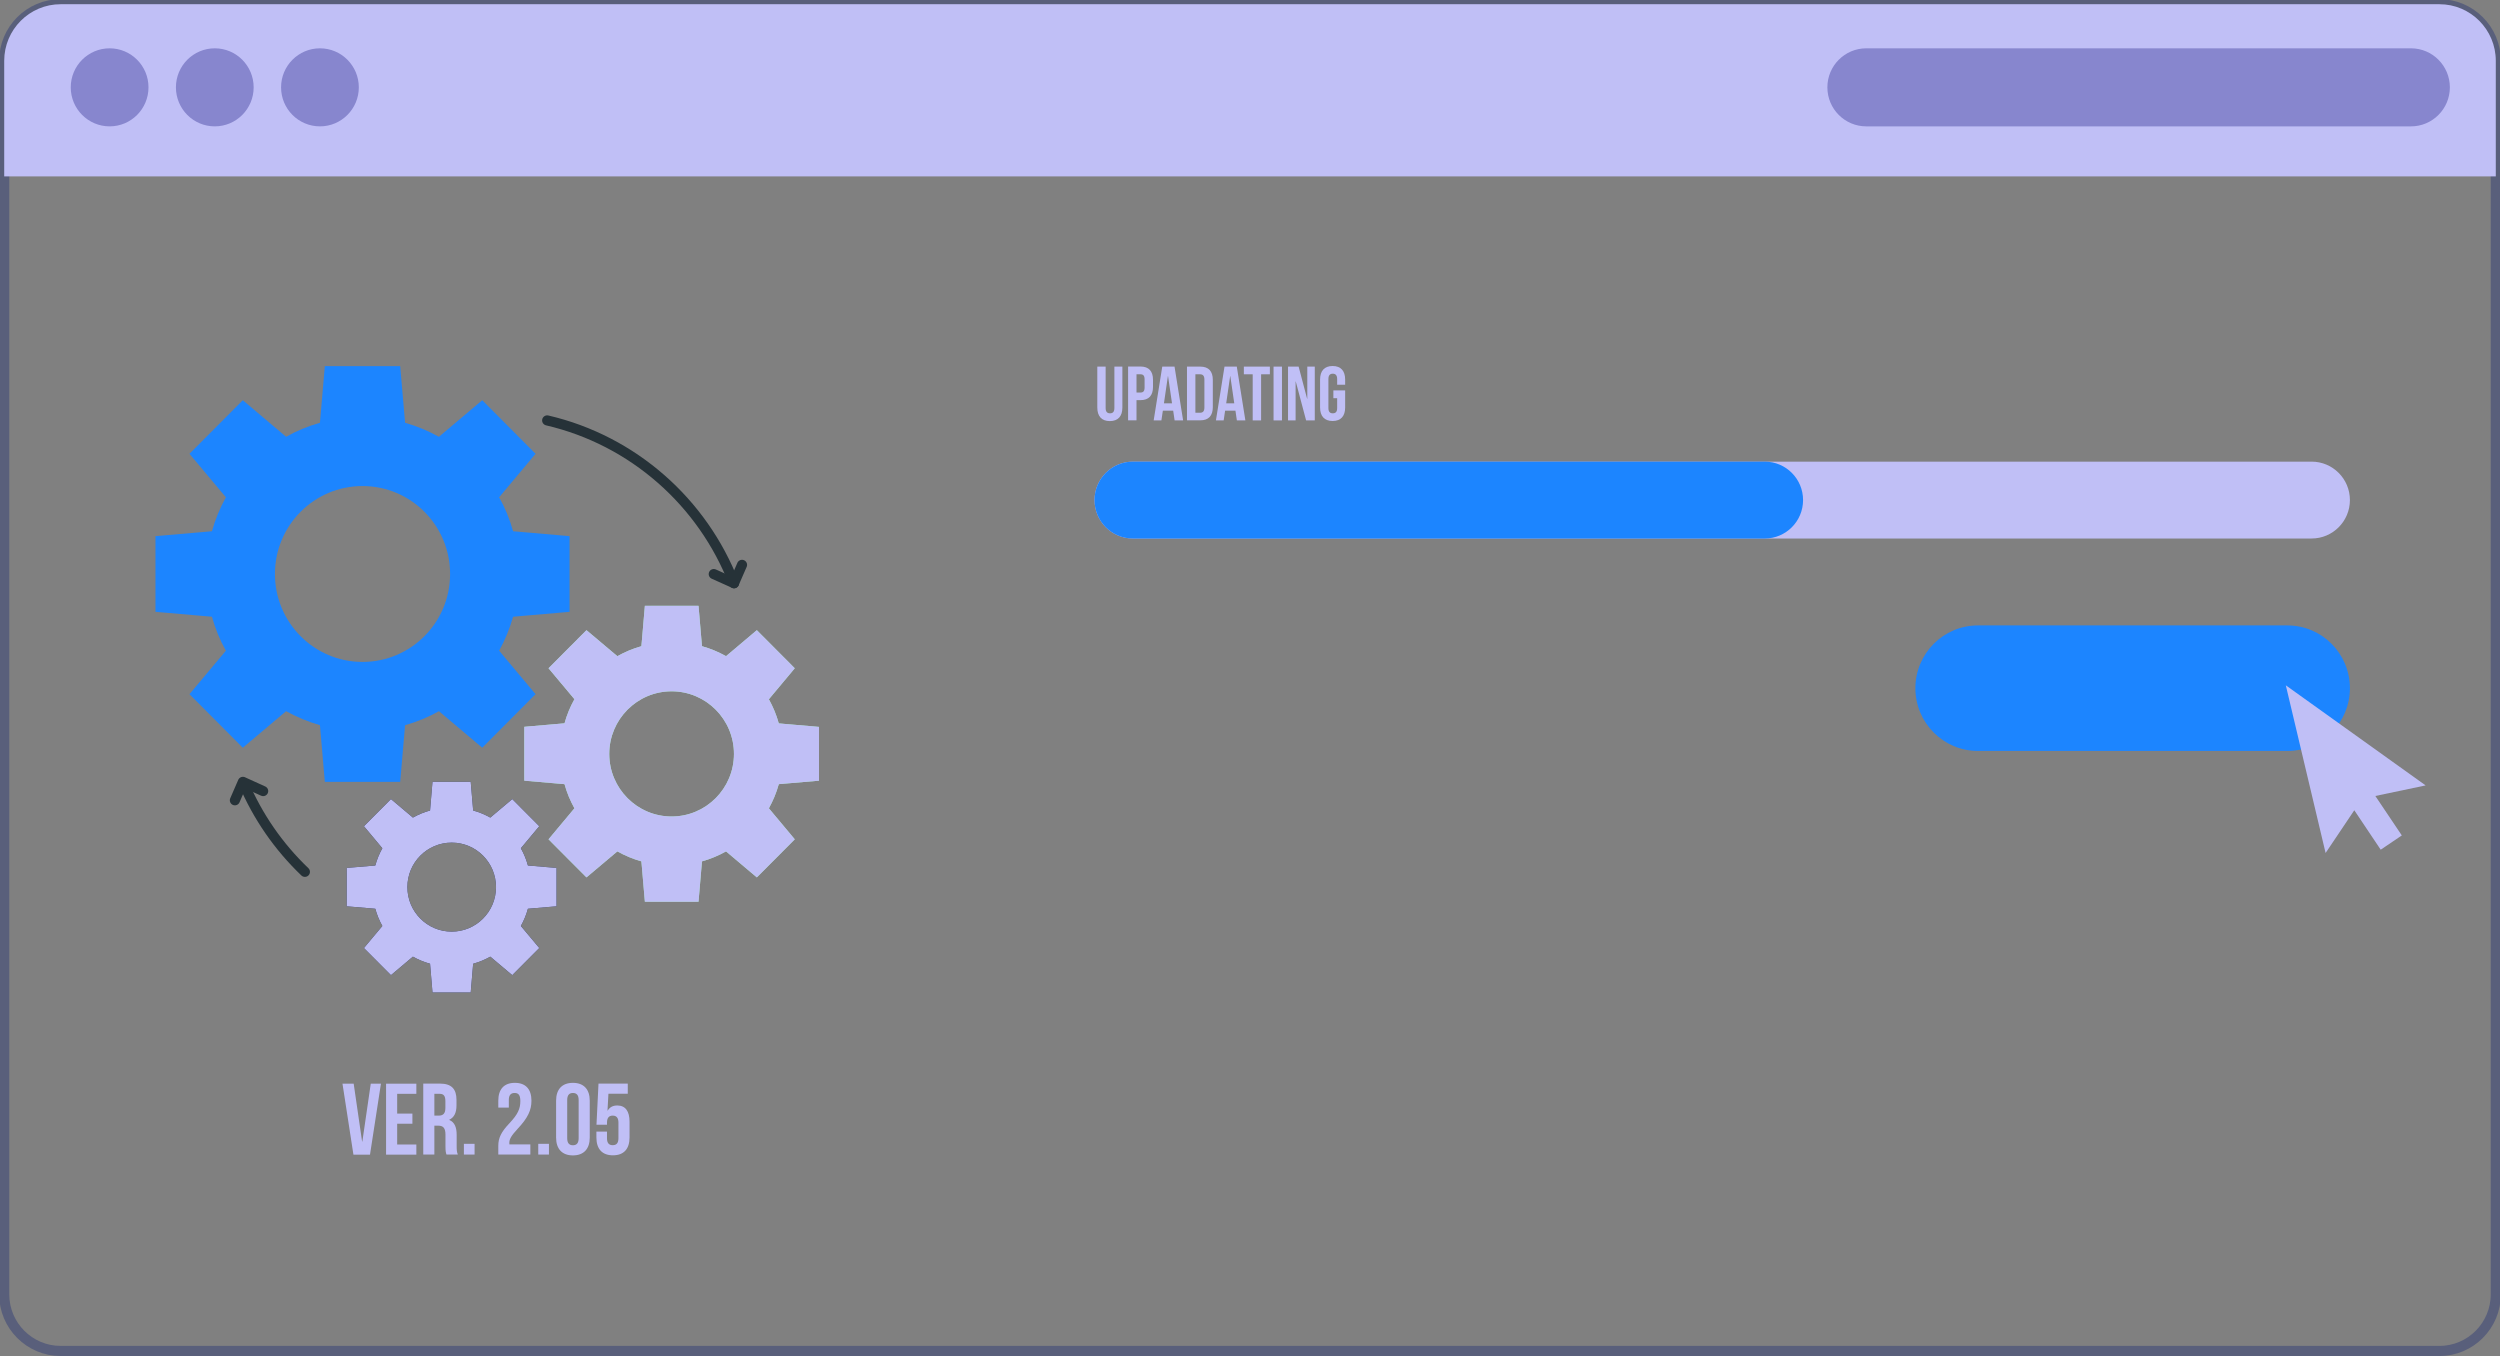 <svg width="247" height="134" viewBox="0 0 247 134" fill="none" xmlns="http://www.w3.org/2000/svg">
<rect x="0" y="0" width="247" height="134" fill="#808080" stroke="none"/>
<g clip-path="url(#clip0_0_146)">
<path d="M246.584 6.009V127.883C246.584 130.97 244.091 133.474 241.015 133.474H5.993C2.918 133.474 0.416 130.97 0.416 127.883V6.009C0.416 2.921 2.918 0.417 5.993 0.417H241.015C244.091 0.417 246.584 2.921 246.584 6.009Z" stroke="#595F7B" stroke-linecap="round" stroke-linejoin="round"/>
<path d="M225.996 61.792H195.416C192.008 61.792 189.24 64.571 189.24 67.993C189.24 71.415 192.008 74.194 195.416 74.194H225.996C229.403 74.194 232.171 71.415 232.171 67.993C232.171 64.571 229.403 61.792 225.996 61.792Z" fill="#1C85FF"/>
<path d="M246.584 6.009V17.426H0.416V6.009C0.416 2.921 2.918 0.417 5.993 0.417H241.015C244.091 0.417 246.584 2.921 246.584 6.009Z" fill="url(#paint0_linear_0_146)"/>
<path d="M10.831 12.485C12.951 12.485 14.671 10.759 14.671 8.63C14.671 6.5 12.951 4.774 10.831 4.774C8.71 4.774 6.99 6.5 6.99 8.63C6.99 10.759 8.71 12.485 10.831 12.485Z" fill="#8786CE"/>
<path d="M21.221 12.485C23.341 12.485 25.061 10.759 25.061 8.63C25.061 6.5 23.341 4.774 21.221 4.774C19.1 4.774 17.381 6.5 17.381 8.63C17.381 10.759 19.1 12.485 21.221 12.485Z" fill="#8786CE"/>
<path d="M31.611 12.485C33.731 12.485 35.451 10.759 35.451 8.63C35.451 6.5 33.731 4.774 31.611 4.774C29.49 4.774 27.77 6.5 27.77 8.63C27.77 10.759 29.49 12.485 31.611 12.485Z" fill="#8786CE"/>
<path d="M238.206 12.485H184.386C182.266 12.485 180.545 10.758 180.545 8.63C180.545 6.501 182.266 4.774 184.386 4.774H238.206C240.325 4.774 242.046 6.501 242.046 8.63C242.046 10.758 240.325 12.485 238.206 12.485Z" fill="#8786CE"/>
<path d="M228.389 53.204H111.921C109.835 53.204 108.139 51.502 108.139 49.407C108.139 47.312 109.835 45.61 111.921 45.61H228.389C230.476 45.61 232.171 47.312 232.171 49.407C232.171 51.502 230.476 53.204 228.389 53.204Z" fill="url(#paint1_linear_0_146)"/>
<path d="M174.361 53.204H111.921C109.835 53.204 108.139 51.502 108.139 49.407C108.139 47.312 109.835 45.61 111.921 45.61H174.361C176.448 45.61 178.143 47.312 178.143 49.407C178.143 51.502 176.448 53.204 174.361 53.204Z" fill="#1C85FF"/>
<path d="M35.783 112.785H35.8L36.631 107.068H37.637L36.556 114.079H34.919L33.838 107.068H34.944L35.775 112.785H35.783Z" fill="url(#paint2_linear_0_146)"/>
<path d="M39.241 110.023H40.746V111.024H39.241V113.077H41.136V114.079H38.144V107.068H41.136V108.07H39.241V110.023Z" fill="url(#paint3_linear_0_146)"/>
<path d="M44.112 114.07C44.054 113.887 44.012 113.778 44.012 113.211V112.109C44.012 111.458 43.796 111.216 43.297 111.216H42.915V114.07H41.818V107.06H43.472C44.611 107.06 45.101 107.594 45.101 108.671V109.221C45.101 109.939 44.868 110.406 44.386 110.632V110.649C44.935 110.882 45.118 111.4 45.118 112.134V113.219C45.118 113.561 45.126 113.812 45.234 114.07H44.12H44.112ZM42.915 108.07V110.223H43.347C43.754 110.223 44.004 110.039 44.004 109.48V108.787C44.004 108.287 43.838 108.07 43.447 108.07H42.915Z" fill="url(#paint4_linear_0_146)"/>
<path d="M46.888 113.01V114.07H45.833V113.01H46.888Z" fill="url(#paint5_linear_0_146)"/>
<path d="M50.836 107.986C50.487 107.986 50.271 108.178 50.271 108.679V109.43H49.232V108.746C49.232 107.627 49.789 106.985 50.87 106.985C51.95 106.985 52.507 107.627 52.507 108.746C52.507 109.68 52.166 110.431 51.152 111.516C50.504 112.217 50.321 112.551 50.321 112.919C50.321 112.969 50.321 113.019 50.329 113.069H52.399V114.07H49.232V113.211C49.232 112.426 49.515 111.842 50.329 110.982C51.169 110.089 51.41 109.538 51.41 108.787C51.41 108.153 51.194 107.986 50.845 107.986H50.836Z" fill="url(#paint6_linear_0_146)"/>
<path d="M54.236 113.01V114.07H53.18V113.01H54.236Z" fill="url(#paint7_linear_0_146)"/>
<path d="M54.943 108.746C54.943 107.627 55.533 106.985 56.605 106.985C57.677 106.985 58.267 107.627 58.267 108.746V112.393C58.267 113.511 57.677 114.154 56.605 114.154C55.533 114.154 54.943 113.511 54.943 112.393V108.746ZM56.04 112.46C56.04 112.96 56.256 113.152 56.605 113.152C56.954 113.152 57.17 112.96 57.17 112.46V108.679C57.17 108.178 56.954 107.986 56.605 107.986C56.256 107.986 56.04 108.178 56.04 108.679V112.46Z" fill="url(#paint8_linear_0_146)"/>
<path d="M59.971 111.809V112.46C59.971 112.96 60.187 113.144 60.536 113.144C60.886 113.144 61.102 112.96 61.102 112.46V110.916C61.102 110.415 60.886 110.223 60.536 110.223C60.187 110.223 59.971 110.415 59.971 110.916V111.124H58.932L59.132 107.06H62.024V108.061H60.113L60.021 109.73H60.038C60.237 109.397 60.545 109.221 60.985 109.221C61.792 109.221 62.199 109.789 62.199 110.824V112.384C62.199 113.503 61.642 114.145 60.561 114.145C59.481 114.145 58.924 113.503 58.924 112.384V111.8H59.963L59.971 111.809Z" fill="url(#paint9_linear_0_146)"/>
<path d="M30.123 86.137C27.538 83.666 25.46 80.679 24.047 77.332" stroke="#263238" stroke-linecap="round" stroke-linejoin="round"/>
<path d="M54.061 41.537C62.531 43.507 69.43 49.616 72.522 57.628" stroke="#263238" stroke-linecap="round" stroke-linejoin="round"/>
<path d="M56.272 60.449V52.971L50.695 52.487C50.362 51.302 49.905 50.175 49.315 49.132L52.914 44.834L47.645 39.542L43.364 43.156C42.316 42.572 41.194 42.105 40.022 41.771L39.54 36.171H32.093L31.611 41.771C30.43 42.105 29.308 42.563 28.269 43.156L23.988 39.542L18.719 44.834L22.318 49.132C21.736 50.183 21.27 51.31 20.938 52.487L15.361 52.971V60.449L20.938 60.933C21.27 62.118 21.728 63.244 22.318 64.288L18.719 68.586L23.988 73.877L28.269 70.263C29.317 70.847 30.439 71.315 31.611 71.649L32.093 77.249H39.54L40.022 71.649C41.203 71.315 42.325 70.856 43.364 70.263L47.645 73.877L52.914 68.586L49.315 64.288C49.897 63.236 50.362 62.109 50.695 60.933L56.272 60.449ZM35.816 65.398C31.037 65.398 27.164 61.508 27.164 56.71C27.164 51.911 31.037 48.022 35.816 48.022C40.596 48.022 44.469 51.911 44.469 56.71C44.469 61.508 40.596 65.398 35.816 65.398Z" fill="#1C85FF"/>
<path d="M80.918 77.14V71.816L76.944 71.473C76.712 70.63 76.379 69.829 75.964 69.087L78.524 66.024L74.775 62.26L71.733 64.83C70.993 64.413 70.195 64.079 69.356 63.845L69.015 59.856H63.712L63.371 63.845C62.531 64.079 61.733 64.413 60.994 64.83L57.943 62.26L54.194 66.024L56.755 69.078C56.339 69.821 56.006 70.622 55.774 71.465L51.8 71.807V77.132L55.774 77.474C56.006 78.317 56.339 79.118 56.755 79.861L54.194 82.924L57.943 86.688L60.994 84.117C61.733 84.534 62.531 84.868 63.371 85.102L63.712 89.091H69.015L69.356 85.102C70.195 84.868 70.993 84.534 71.733 84.117L74.775 86.688L78.524 82.924L75.964 79.861C76.379 79.118 76.712 78.317 76.944 77.474L80.918 77.132V77.14ZM66.355 80.67C62.955 80.67 60.196 77.9 60.196 74.486C60.196 71.073 62.955 68.302 66.355 68.302C69.754 68.302 72.514 71.073 72.514 74.486C72.514 77.9 69.754 80.67 66.355 80.67Z" fill="#92E3A9"/>
<mask id="mask0_0_146" style="mask-type:luminance" maskUnits="userSpaceOnUse" x="51" y="59" width="30" height="31">
<path d="M80.918 77.14V71.816L76.944 71.473C76.712 70.63 76.379 69.829 75.964 69.087L78.524 66.024L74.775 62.26L71.733 64.83C70.993 64.413 70.195 64.079 69.356 63.845L69.015 59.856H63.712L63.371 63.845C62.531 64.079 61.733 64.413 60.994 64.83L57.943 62.26L54.194 66.024L56.755 69.078C56.339 69.821 56.006 70.622 55.774 71.465L51.8 71.807V77.132L55.774 77.474C56.006 78.317 56.339 79.118 56.755 79.861L54.194 82.924L57.943 86.688L60.994 84.117C61.733 84.534 62.531 84.868 63.371 85.102L63.712 89.091H69.015L69.356 85.102C70.195 84.868 70.993 84.534 71.733 84.117L74.775 86.688L78.524 82.924L75.964 79.861C76.379 79.118 76.712 78.317 76.944 77.474L80.918 77.132V77.14ZM66.355 80.67C62.955 80.67 60.196 77.9 60.196 74.486C60.196 71.073 62.955 68.302 66.355 68.302C69.754 68.302 72.514 71.073 72.514 74.486C72.514 77.9 69.754 80.67 66.355 80.67Z" fill="white"/>
</mask>
<g mask="url(#mask0_0_146)">
<path opacity="0.3" d="M80.918 77.14V71.816L76.944 71.473C76.712 70.63 76.379 69.829 75.964 69.087L78.524 66.024L74.775 62.26L71.733 64.83C70.993 64.413 70.195 64.079 69.356 63.845L69.015 59.856H63.712L63.371 63.845C62.531 64.079 61.733 64.413 60.994 64.83L57.943 62.26L54.194 66.024L56.755 69.078C56.339 69.821 56.006 70.622 55.774 71.465L51.8 71.807V77.132L55.774 77.474C56.006 78.317 56.339 79.118 56.755 79.861L54.194 82.924L57.943 86.688L60.994 84.117C61.733 84.534 62.531 84.868 63.371 85.102L63.712 89.091H69.015L69.356 85.102C70.195 84.868 70.993 84.534 71.733 84.117L74.775 86.688L78.524 82.924L75.964 79.861C76.379 79.118 76.712 78.317 76.944 77.474L80.918 77.132V77.14ZM66.355 80.67C62.955 80.67 60.196 77.9 60.196 74.486C60.196 71.073 62.955 68.302 66.355 68.302C69.754 68.302 72.514 71.073 72.514 74.486C72.514 77.9 69.754 80.67 66.355 80.67Z" fill="white"/>
</g>
<path d="M80.918 77.14V71.816L76.944 71.473C76.712 70.63 76.379 69.829 75.964 69.087L78.524 66.024L74.775 62.26L71.733 64.83C70.993 64.413 70.195 64.079 69.356 63.845L69.015 59.856H63.712L63.371 63.845C62.531 64.079 61.733 64.413 60.994 64.83L57.943 62.26L54.194 66.024L56.755 69.078C56.339 69.821 56.006 70.622 55.774 71.465L51.8 71.807V77.132L55.774 77.474C56.006 78.317 56.339 79.118 56.755 79.861L54.194 82.924L57.943 86.688L60.994 84.117C61.733 84.534 62.531 84.868 63.371 85.102L63.712 89.091H69.015L69.356 85.102C70.195 84.868 70.993 84.534 71.733 84.117L74.775 86.688L78.524 82.924L75.964 79.861C76.379 79.118 76.712 78.317 76.944 77.474L80.918 77.132V77.14ZM66.355 80.67C62.955 80.67 60.196 77.9 60.196 74.486C60.196 71.073 62.955 68.302 66.355 68.302C69.754 68.302 72.514 71.073 72.514 74.486C72.514 77.9 69.754 80.67 66.355 80.67Z" fill="url(#paint10_linear_0_146)"/>
<path d="M54.984 89.542V85.753L52.158 85.511C51.992 84.91 51.759 84.343 51.46 83.808L53.28 81.63L50.612 78.951L48.442 80.779C47.91 80.478 47.345 80.245 46.747 80.078L46.506 77.24H42.732L42.491 80.078C41.892 80.245 41.327 80.478 40.795 80.779L38.626 78.951L35.958 81.63L37.778 83.808C37.479 84.343 37.246 84.91 37.08 85.511L34.254 85.753V89.542L37.08 89.784C37.246 90.385 37.479 90.952 37.778 91.487L35.958 93.665L38.626 96.344L40.795 94.516C41.327 94.817 41.892 95.05 42.491 95.217L42.732 98.055H46.506L46.747 95.217C47.345 95.05 47.91 94.817 48.442 94.516L50.612 96.344L53.28 93.665L51.46 91.487C51.759 90.952 51.992 90.385 52.158 89.784L54.984 89.542ZM44.627 92.046C42.208 92.046 40.247 90.076 40.247 87.647C40.247 85.219 42.208 83.249 44.627 83.249C47.046 83.249 49.008 85.219 49.008 87.647C49.008 90.076 47.046 92.046 44.627 92.046Z" fill="#101B2A"/>
<mask id="mask1_0_146" style="mask-type:luminance" maskUnits="userSpaceOnUse" x="34" y="77" width="21" height="22">
<path d="M54.984 89.542V85.753L52.158 85.511C51.992 84.91 51.759 84.343 51.46 83.808L53.28 81.63L50.612 78.951L48.442 80.779C47.91 80.478 47.345 80.245 46.747 80.078L46.506 77.24H42.732L42.491 80.078C41.892 80.245 41.327 80.478 40.795 80.779L38.626 78.951L35.958 81.63L37.778 83.808C37.479 84.343 37.246 84.91 37.08 85.511L34.254 85.753V89.542L37.08 89.784C37.246 90.385 37.479 90.952 37.778 91.487L35.958 93.665L38.626 96.344L40.795 94.516C41.327 94.817 41.892 95.05 42.491 95.217L42.732 98.055H46.506L46.747 95.217C47.345 95.05 47.91 94.817 48.442 94.516L50.612 96.344L53.28 93.665L51.46 91.487C51.759 90.952 51.992 90.385 52.158 89.784L54.984 89.542ZM44.627 92.046C42.208 92.046 40.247 90.076 40.247 87.647C40.247 85.219 42.208 83.249 44.627 83.249C47.046 83.249 49.008 85.219 49.008 87.647C49.008 90.076 47.046 92.046 44.627 92.046Z" fill="white"/>
</mask>
<g mask="url(#mask1_0_146)">
<path opacity="0.5" d="M54.984 89.542V85.753L52.158 85.511C51.992 84.91 51.759 84.343 51.46 83.808L53.28 81.63L50.612 78.951L48.442 80.779C47.91 80.478 47.345 80.245 46.747 80.078L46.506 77.24H42.732L42.491 80.078C41.892 80.245 41.327 80.478 40.795 80.779L38.626 78.951L35.958 81.63L37.778 83.808C37.479 84.343 37.246 84.91 37.08 85.511L34.254 85.753V89.542L37.08 89.784C37.246 90.385 37.479 90.952 37.778 91.487L35.958 93.665L38.626 96.344L40.795 94.516C41.327 94.817 41.892 95.05 42.491 95.217L42.732 98.055H46.506L46.747 95.217C47.345 95.05 47.91 94.817 48.442 94.516L50.612 96.344L53.28 93.665L51.46 91.487C51.759 90.952 51.992 90.385 52.158 89.784L54.984 89.542ZM44.627 92.046C42.208 92.046 40.247 90.076 40.247 87.647C40.247 85.219 42.208 83.249 44.627 83.249C47.046 83.249 49.008 85.219 49.008 87.647C49.008 90.076 47.046 92.046 44.627 92.046Z" fill="#101B2A"/>
</g>
<path d="M54.984 89.542V85.753L52.158 85.511C51.992 84.91 51.759 84.343 51.46 83.808L53.28 81.63L50.612 78.951L48.442 80.779C47.91 80.478 47.345 80.245 46.747 80.078L46.506 77.24H42.732L42.491 80.078C41.892 80.245 41.327 80.478 40.795 80.779L38.626 78.951L35.958 81.63L37.778 83.808C37.479 84.343 37.246 84.91 37.08 85.511L34.254 85.753V89.542L37.08 89.784C37.246 90.385 37.479 90.952 37.778 91.487L35.958 93.665L38.626 96.344L40.795 94.516C41.327 94.817 41.892 95.05 42.491 95.217L42.732 98.055H46.506L46.747 95.217C47.345 95.05 47.91 94.817 48.442 94.516L50.612 96.344L53.28 93.665L51.46 91.487C51.759 90.952 51.992 90.385 52.158 89.784L54.984 89.542ZM44.627 92.046C42.208 92.046 40.247 90.076 40.247 87.647C40.247 85.219 42.208 83.249 44.627 83.249C47.046 83.249 49.008 85.219 49.008 87.647C49.008 90.076 47.046 92.046 44.627 92.046Z" fill="url(#paint11_linear_0_146)"/>
<path d="M70.519 56.718L72.522 57.619L73.312 55.808" stroke="#263238" stroke-linecap="round" stroke-linejoin="round"/>
<path d="M26 78.158L23.997 77.249L23.207 79.068" stroke="#263238" stroke-linecap="round" stroke-linejoin="round"/>
<path d="M109.237 36.221V40.319C109.237 40.694 109.403 40.836 109.669 40.836C109.935 40.836 110.101 40.702 110.101 40.319V36.221H110.891V40.268C110.891 41.12 110.467 41.604 109.652 41.604C108.838 41.604 108.414 41.12 108.414 40.268V36.221H109.245H109.237Z" fill="url(#paint12_linear_0_146)"/>
<path d="M113.916 37.531V38.224C113.916 39.075 113.509 39.534 112.678 39.534H112.287V41.529H111.456V36.212H112.678C113.509 36.212 113.916 36.68 113.916 37.523V37.531ZM112.287 36.98V38.783H112.678C112.944 38.783 113.085 38.658 113.085 38.282V37.481C113.085 37.105 112.944 36.98 112.678 36.98H112.287Z" fill="url(#paint13_linear_0_146)"/>
<path d="M116.892 41.537H116.052L115.911 40.577H114.889L114.747 41.537H113.983L114.831 36.221H116.044L116.892 41.537ZM114.997 39.851H115.795L115.404 37.164H115.388L114.997 39.851Z" fill="url(#paint14_linear_0_146)"/>
<path d="M117.274 36.221H118.588C119.419 36.221 119.826 36.688 119.826 37.531V40.218C119.826 41.07 119.419 41.529 118.588 41.529H117.274V36.212V36.221ZM118.105 36.98V40.778H118.571C118.837 40.778 118.995 40.644 118.995 40.26V37.498C118.995 37.122 118.837 36.98 118.571 36.98H118.105Z" fill="url(#paint15_linear_0_146)"/>
<path d="M123.043 41.537H122.203L122.062 40.577H121.04L120.898 41.537H120.134L120.981 36.221H122.195L123.043 41.537ZM121.148 39.851H121.946L121.555 37.164H121.538L121.148 39.851Z" fill="url(#paint16_linear_0_146)"/>
<path d="M122.893 36.221H125.462V36.98H124.597V41.537H123.766V36.98H122.893V36.221Z" fill="url(#paint17_linear_0_146)"/>
<path d="M125.827 36.221H126.659V41.537H125.827V36.221Z" fill="url(#paint18_linear_0_146)"/>
<path d="M128.022 37.69H128.005V41.537H127.257V36.221H128.304L129.144 39.4H129.161V36.221H129.9V41.537H129.044L128.022 37.69Z" fill="url(#paint19_linear_0_146)"/>
<path d="M131.737 38.574H132.901V40.26C132.901 41.111 132.477 41.595 131.662 41.595C130.848 41.595 130.424 41.111 130.424 40.26V37.498C130.424 36.646 130.848 36.162 131.662 36.162C132.477 36.162 132.901 36.646 132.901 37.498V38.015H132.111V37.447C132.111 37.072 131.945 36.922 131.679 36.922C131.413 36.922 131.247 37.064 131.247 37.447V40.319C131.247 40.702 131.413 40.836 131.679 40.836C131.945 40.836 132.111 40.702 132.111 40.319V39.342H131.737V38.583V38.574Z" fill="url(#paint20_linear_0_146)"/>
<path d="M239.652 77.599L225.838 67.709L229.769 84.276L232.604 80.053L235.214 83.95L237.3 82.54L234.682 78.642L239.652 77.599Z" fill="url(#paint21_linear_0_146)"/>
</g>
<defs>
<linearGradient id="paint0_linear_0_146" x1="-162.82" y1="8.925" x2="-158.034" y2="8.925" gradientUnits="userSpaceOnUse">
<stop stop-color="#E9E9FD"/>
<stop offset="0.36" stop-color="#D2D2F9"/>
<stop offset="0.71" stop-color="#C4C3F6"/>
<stop offset="1" stop-color="#C0BFF6"/>
</linearGradient>
<linearGradient id="paint1_linear_0_146" x1="25.893" y1="49.408" x2="28.305" y2="49.408" gradientUnits="userSpaceOnUse">
<stop stop-color="#E9E9FD"/>
<stop offset="0.36" stop-color="#D2D2F9"/>
<stop offset="0.71" stop-color="#C4C3F6"/>
<stop offset="1" stop-color="#C0BFF6"/>
</linearGradient>
<linearGradient id="paint2_linear_0_146" x1="31.319" y1="110.575" x2="31.393" y2="110.575" gradientUnits="userSpaceOnUse">
<stop stop-color="#E9E9FD"/>
<stop offset="0.36" stop-color="#D2D2F9"/>
<stop offset="0.71" stop-color="#C4C3F6"/>
<stop offset="1" stop-color="#C0BFF6"/>
</linearGradient>
<linearGradient id="paint3_linear_0_146" x1="36.16" y1="110.575" x2="36.218" y2="110.575" gradientUnits="userSpaceOnUse">
<stop stop-color="#E9E9FD"/>
<stop offset="0.36" stop-color="#D2D2F9"/>
<stop offset="0.71" stop-color="#C4C3F6"/>
<stop offset="1" stop-color="#C0BFF6"/>
</linearGradient>
<linearGradient id="paint4_linear_0_146" x1="39.552" y1="110.566" x2="39.619" y2="110.566" gradientUnits="userSpaceOnUse">
<stop stop-color="#E9E9FD"/>
<stop offset="0.36" stop-color="#D2D2F9"/>
<stop offset="0.71" stop-color="#C4C3F6"/>
<stop offset="1" stop-color="#C0BFF6"/>
</linearGradient>
<linearGradient id="paint5_linear_0_146" x1="45.133" y1="113.54" x2="45.153" y2="113.54" gradientUnits="userSpaceOnUse">
<stop stop-color="#E9E9FD"/>
<stop offset="0.36" stop-color="#D2D2F9"/>
<stop offset="0.71" stop-color="#C4C3F6"/>
<stop offset="1" stop-color="#C0BFF6"/>
</linearGradient>
<linearGradient id="paint6_linear_0_146" x1="47.061" y1="110.529" x2="47.124" y2="110.529" gradientUnits="userSpaceOnUse">
<stop stop-color="#E9E9FD"/>
<stop offset="0.36" stop-color="#D2D2F9"/>
<stop offset="0.71" stop-color="#C4C3F6"/>
<stop offset="1" stop-color="#C0BFF6"/>
</linearGradient>
<linearGradient id="paint7_linear_0_146" x1="52.48" y1="113.54" x2="52.501" y2="113.54" gradientUnits="userSpaceOnUse">
<stop stop-color="#E9E9FD"/>
<stop offset="0.36" stop-color="#D2D2F9"/>
<stop offset="0.71" stop-color="#C4C3F6"/>
<stop offset="1" stop-color="#C0BFF6"/>
</linearGradient>
<linearGradient id="paint8_linear_0_146" x1="52.738" y1="110.57" x2="52.803" y2="110.57" gradientUnits="userSpaceOnUse">
<stop stop-color="#E9E9FD"/>
<stop offset="0.36" stop-color="#D2D2F9"/>
<stop offset="0.71" stop-color="#C4C3F6"/>
<stop offset="1" stop-color="#C0BFF6"/>
</linearGradient>
<linearGradient id="paint9_linear_0_146" x1="56.752" y1="110.604" x2="56.816" y2="110.604" gradientUnits="userSpaceOnUse">
<stop stop-color="#E9E9FD"/>
<stop offset="0.36" stop-color="#D2D2F9"/>
<stop offset="0.71" stop-color="#C4C3F6"/>
<stop offset="1" stop-color="#C0BFF6"/>
</linearGradient>
<linearGradient id="paint10_linear_0_146" x1="32.493" y1="74.479" x2="33.059" y2="74.479" gradientUnits="userSpaceOnUse">
<stop stop-color="#E9E9FD"/>
<stop offset="0.36" stop-color="#D2D2F9"/>
<stop offset="0.71" stop-color="#C4C3F6"/>
<stop offset="1" stop-color="#C0BFF6"/>
</linearGradient>
<linearGradient id="paint11_linear_0_146" x1="20.508" y1="87.651" x2="20.91" y2="87.651" gradientUnits="userSpaceOnUse">
<stop stop-color="#E9E9FD"/>
<stop offset="0.36" stop-color="#D2D2F9"/>
<stop offset="0.71" stop-color="#C4C3F6"/>
<stop offset="1" stop-color="#C0BFF6"/>
</linearGradient>
<linearGradient id="paint12_linear_0_146" x1="106.771" y1="38.913" x2="106.819" y2="38.913" gradientUnits="userSpaceOnUse">
<stop stop-color="#E9E9FD"/>
<stop offset="0.36" stop-color="#D2D2F9"/>
<stop offset="0.71" stop-color="#C4C3F6"/>
<stop offset="1" stop-color="#C0BFF6"/>
</linearGradient>
<linearGradient id="paint13_linear_0_146" x1="109.824" y1="38.871" x2="109.872" y2="38.871" gradientUnits="userSpaceOnUse">
<stop stop-color="#E9E9FD"/>
<stop offset="0.36" stop-color="#D2D2F9"/>
<stop offset="0.71" stop-color="#C4C3F6"/>
<stop offset="1" stop-color="#C0BFF6"/>
</linearGradient>
<linearGradient id="paint14_linear_0_146" x1="112.054" y1="38.88" x2="112.11" y2="38.88" gradientUnits="userSpaceOnUse">
<stop stop-color="#E9E9FD"/>
<stop offset="0.36" stop-color="#D2D2F9"/>
<stop offset="0.71" stop-color="#C4C3F6"/>
<stop offset="1" stop-color="#C0BFF6"/>
</linearGradient>
<linearGradient id="paint15_linear_0_146" x1="115.582" y1="38.871" x2="115.632" y2="38.871" gradientUnits="userSpaceOnUse">
<stop stop-color="#E9E9FD"/>
<stop offset="0.36" stop-color="#D2D2F9"/>
<stop offset="0.71" stop-color="#C4C3F6"/>
<stop offset="1" stop-color="#C0BFF6"/>
</linearGradient>
<linearGradient id="paint16_linear_0_146" x1="118.205" y1="38.88" x2="118.261" y2="38.88" gradientUnits="userSpaceOnUse">
<stop stop-color="#E9E9FD"/>
<stop offset="0.36" stop-color="#D2D2F9"/>
<stop offset="0.71" stop-color="#C4C3F6"/>
<stop offset="1" stop-color="#C0BFF6"/>
</linearGradient>
<linearGradient id="paint17_linear_0_146" x1="121.19" y1="38.88" x2="121.24" y2="38.88" gradientUnits="userSpaceOnUse">
<stop stop-color="#E9E9FD"/>
<stop offset="0.36" stop-color="#D2D2F9"/>
<stop offset="0.71" stop-color="#C4C3F6"/>
<stop offset="1" stop-color="#C0BFF6"/>
</linearGradient>
<linearGradient id="paint18_linear_0_146" x1="125.276" y1="38.88" x2="125.292" y2="38.88" gradientUnits="userSpaceOnUse">
<stop stop-color="#E9E9FD"/>
<stop offset="0.36" stop-color="#D2D2F9"/>
<stop offset="0.71" stop-color="#C4C3F6"/>
<stop offset="1" stop-color="#C0BFF6"/>
</linearGradient>
<linearGradient id="paint19_linear_0_146" x1="125.504" y1="38.88" x2="125.556" y2="38.88" gradientUnits="userSpaceOnUse">
<stop stop-color="#E9E9FD"/>
<stop offset="0.36" stop-color="#D2D2F9"/>
<stop offset="0.71" stop-color="#C4C3F6"/>
<stop offset="1" stop-color="#C0BFF6"/>
</linearGradient>
<linearGradient id="paint20_linear_0_146" x1="128.781" y1="38.88" x2="128.83" y2="38.88" gradientUnits="userSpaceOnUse">
<stop stop-color="#E9E9FD"/>
<stop offset="0.36" stop-color="#D2D2F9"/>
<stop offset="0.71" stop-color="#C4C3F6"/>
<stop offset="1" stop-color="#C0BFF6"/>
</linearGradient>
<linearGradient id="paint21_linear_0_146" x1="216.677" y1="75.995" x2="216.946" y2="75.995" gradientUnits="userSpaceOnUse">
<stop stop-color="#E9E9FD"/>
<stop offset="0.36" stop-color="#D2D2F9"/>
<stop offset="0.71" stop-color="#C4C3F6"/>
<stop offset="1" stop-color="#C0BFF6"/>
</linearGradient>
<clipPath id="clip0_0_146">
<rect width="247" height="134" fill="white"/>
</clipPath>
</defs>
</svg>
